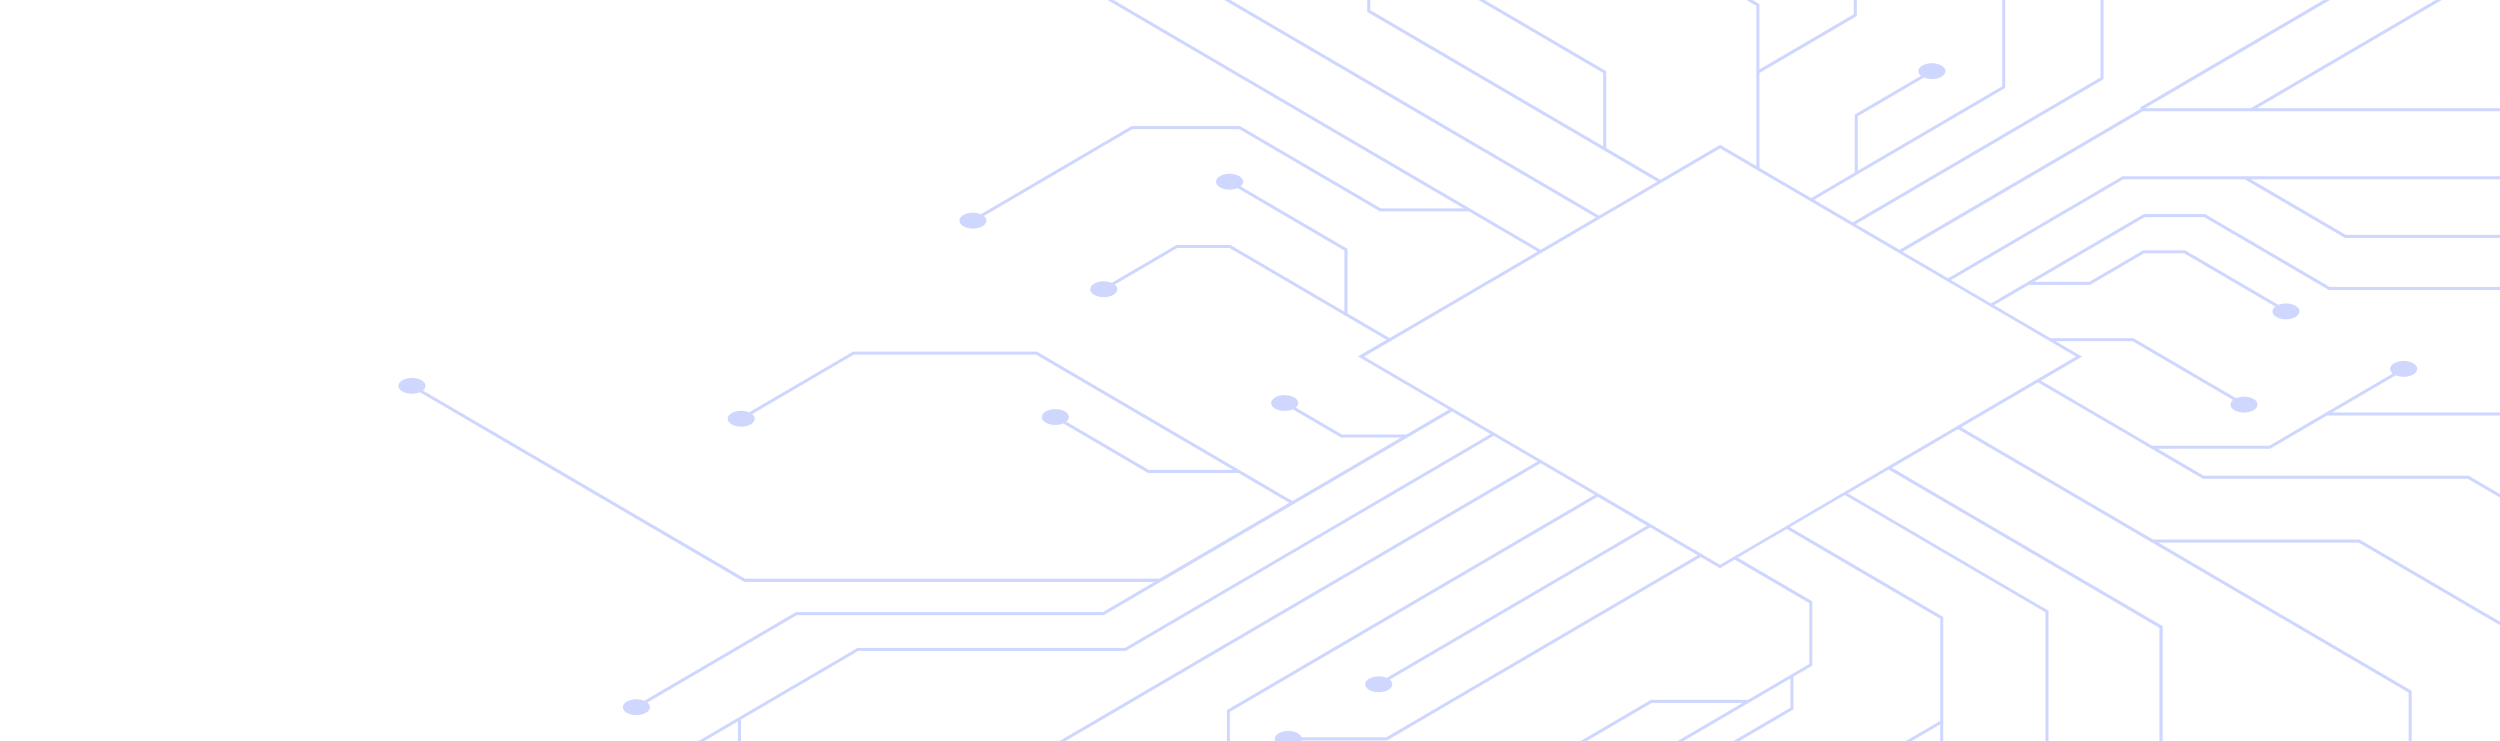 <svg width="1268" height="376" viewBox="0 0 1268 376" fill="none" xmlns="http://www.w3.org/2000/svg">
<path d="M1263.97 -306.815C1261.28 -308.395 1256.93 -308.395 1254.24 -306.815C1252.23 -305.63 1251.73 -303.896 1252.75 -302.448L1102.1 -214.355V-103.152L1065.39 -81.689V39.258L939.683 112.778L920.097 101.322L1017.03 44.635V-21.665L1016.64 -21.885L906.425 -86.341V-108.836L968.76 -145.289C971.447 -144.148 975.217 -144.28 977.643 -145.684C980.33 -147.265 980.33 -149.81 977.643 -151.369C974.957 -152.949 970.602 -152.949 967.915 -151.369C965.488 -149.942 965.272 -147.747 967.222 -146.167L904.887 -109.714V-85.42L905.277 -85.2L1015.5 -20.744V43.757L942.262 86.596V58.966L975.845 39.324C978.532 40.465 982.302 40.333 984.728 38.929C987.415 37.349 987.415 34.803 984.728 33.245C982.042 31.665 977.687 31.665 975 33.245C972.573 34.671 972.357 36.866 974.307 38.446L940.723 58.088V87.518L918.58 100.466L892.385 85.148V37.041L941.785 8.138V-25.111L941.395 -25.33L837.373 -86.166C839.323 -87.746 839.107 -89.941 836.68 -91.367C833.993 -92.947 829.638 -92.947 826.952 -91.367C824.265 -89.787 824.265 -87.241 826.952 -85.683C829.378 -84.256 833.148 -84.147 835.835 -85.288L940.225 -24.233V7.216L892.363 35.22V2.059L891.973 1.839L828.338 -35.382C830.288 -36.962 830.072 -39.157 827.645 -40.583C824.958 -42.163 820.603 -42.163 817.917 -40.583C815.23 -39.003 815.23 -36.457 817.917 -34.899C820.343 -33.472 824.113 -33.363 826.8 -34.504L890.825 2.937V84.204L872.43 73.451L842.118 91.183L814.667 75.118V36.098L814.277 35.878L741.693 -6.566V-43.348C743.188 -43.436 744.64 -43.809 745.788 -44.49C748.475 -46.07 748.475 -48.615 745.788 -50.174C743.102 -51.754 738.747 -51.754 736.06 -50.174C733.373 -48.593 733.373 -46.048 736.06 -44.49C737.208 -43.809 738.66 -43.458 740.155 -43.348V-5.666L740.545 -5.447L813.128 36.998V74.219L695.002 5.131V-68.104L759.07 -105.566H817.873L818.047 -105.676L918.948 -164.668C921.635 -163.527 925.405 -163.658 927.832 -165.063C930.518 -166.643 930.518 -169.189 927.832 -170.747C925.145 -172.327 920.79 -172.327 918.103 -170.747C915.677 -169.321 915.46 -167.126 917.41 -165.546L817.462 -107.103H761.735L947.093 -215.496C949.78 -214.355 953.55 -214.486 955.977 -215.891C958.663 -217.471 958.663 -220.017 955.977 -221.575C953.29 -223.155 948.935 -223.155 946.248 -221.575C943.822 -220.149 943.605 -217.954 945.555 -216.374L693.463 -68.96V6.075L693.853 6.294L840.602 92.105L811.07 109.377L560.517 -37.138V-124.572L560.127 -124.791L474.912 -174.61C476.862 -176.19 476.645 -178.385 474.218 -179.811C471.532 -181.391 467.177 -181.391 464.49 -179.811C461.803 -178.231 461.803 -175.685 464.49 -174.127C466.917 -172.7 470.687 -172.591 473.373 -173.732L558.957 -123.672V-36.238L559.347 -36.018L809.51 110.277L781.387 126.714L533.607 -18.198H385.84L293.497 -72.208V-155.209C294.472 -155.407 295.382 -155.714 296.162 -156.153C298.848 -157.733 298.848 -160.279 296.162 -161.837C293.475 -163.417 289.12 -163.417 286.433 -161.837C283.747 -160.257 283.747 -157.711 286.433 -156.153C287.95 -155.275 289.987 -154.902 291.958 -155.012V-71.308L292.348 -71.089L385.45 -16.64H533.217L742.387 105.69H700.31L628.918 63.948H573.928L573.755 64.057L497.488 108.652C494.802 107.511 491.032 107.643 488.605 109.048C485.918 110.628 485.918 113.173 488.605 114.732C491.292 116.312 495.647 116.312 498.333 114.732C500.76 113.305 500.977 111.11 499.027 109.53L574.34 65.484H628.507L699.898 107.226H745.052L779.87 127.592L704.817 171.485L683.475 158.997V126.232L629.2 94.519C631.15 92.939 630.933 90.744 628.507 89.318C625.82 87.738 621.465 87.738 618.778 89.318C616.092 90.898 616.092 93.444 618.778 95.002C621.205 96.428 624.975 96.538 627.662 95.397L681.872 127.109V158.076L624.065 124.256H596.678L596.505 124.366L563.853 143.459C561.167 142.318 557.397 142.45 554.97 143.854C552.283 145.435 552.283 147.98 554.97 149.539C557.657 151.119 562.012 151.119 564.698 149.539C567.125 148.112 567.342 145.918 565.392 144.337L597.09 125.793H623.632L703.213 172.319L688.762 180.768L734.89 207.741L713.288 220.382H680.615L657.237 206.709C659.1 205.151 658.84 202.978 656.457 201.574C653.77 199.993 649.415 199.993 646.728 201.574C644.042 203.154 644.042 205.7 646.728 207.258C649.177 208.684 653.012 208.794 655.72 207.609L680.203 221.918H710.623L655.525 254.135L525.915 178.332H432.64L432.467 178.442L379.947 209.145C377.26 208.004 373.49 208.136 371.063 209.54C368.377 211.12 368.377 213.666 371.063 215.224C373.75 216.804 378.105 216.804 380.792 215.224C383.218 213.798 383.435 211.603 381.485 210.023L433.052 179.869H525.482L625.452 238.334H582.66L540.843 213.885C542.793 212.305 542.577 210.111 540.15 208.684C537.463 207.104 533.108 207.104 530.422 208.684C527.735 210.264 527.735 212.81 530.422 214.368C532.848 215.795 536.618 215.905 539.305 214.763L582.248 239.892H628.117L653.965 255.013L588.163 293.485H377.845L214.5 198.062C216.45 196.482 216.233 194.287 213.807 192.861C211.12 191.281 206.765 191.281 204.078 192.861C201.392 194.441 201.392 196.987 204.078 198.545C206.505 199.971 210.275 200.081 212.962 198.94L377.477 295.153H585.52L559.412 310.428H403.737L403.563 310.537L326.798 355.44C324.112 354.298 320.342 354.43 317.915 355.835C315.228 357.415 315.228 359.961 317.915 361.519C320.602 363.099 324.957 363.099 327.643 361.519C330.07 360.093 330.287 357.898 328.337 356.318L404.17 311.986H559.845L560.018 311.876L736.45 208.706L756.037 220.162L570.548 328.643H434.893L434.72 328.753L270.877 424.571H43.875L0 398.894V400.693L43.463 426.107H271.288L271.462 425.997L374.292 365.864V401.461L306.518 441.096C303.832 439.955 300.062 440.087 297.635 441.492C294.948 443.072 294.948 445.618 297.635 447.176C300.322 448.756 304.677 448.756 307.363 447.176C309.79 445.749 310.007 443.555 308.057 441.974L375.83 402.339V365.162H375.483L435.327 330.158H570.982L571.155 330.048L757.597 221.018L779.848 234.032L418.102 445.574V483.804H419.64V446.474L781.387 234.932L808.882 251.019L622.288 360.136V379.647L589.203 399.003V443.884L525.048 481.412C522.362 480.271 518.592 480.403 516.165 481.807C515.19 482.378 514.562 483.08 514.302 483.826H527.713C527.518 483.278 527.15 482.773 526.587 482.312L590.742 444.784V399.903L622.288 381.446V453.299L640.9 464.184L607.317 483.848H610.393L642.395 465.128L674.397 483.848H677.473L623.762 452.443V361.08L810.355 251.962L835.38 266.601L703.322 343.83C700.635 342.689 696.865 342.821 694.438 344.225C691.752 345.805 691.752 348.351 694.438 349.909C697.125 351.489 701.48 351.489 704.167 349.909C706.593 348.483 706.81 346.288 704.86 344.708L836.918 267.479L861.077 281.612L703.105 373.984H660.183C659.923 373.238 659.295 372.514 658.298 371.922C655.612 370.341 651.257 370.341 648.57 371.922C645.883 373.502 645.883 376.047 648.57 377.606C651.257 379.186 655.612 379.186 658.298 377.606C659.295 377.013 659.923 376.289 660.183 375.543H703.517L703.69 375.433L862.593 282.512L872.343 288.218L879.84 283.829L917.692 305.951V336.763L886.427 355.045V354.957H837.352L837.178 355.067L783.337 386.56C780.65 385.419 776.88 385.55 774.453 386.955C771.767 388.535 771.767 391.081 774.453 392.639C777.14 394.219 781.495 394.219 784.182 392.639C786.608 391.212 786.825 389.018 784.875 387.438L837.763 356.515H883.892L791.96 410.262C789.252 409.033 785.373 409.121 782.882 410.569C780.195 412.149 780.195 414.695 782.882 416.253C785.568 417.833 789.923 417.833 792.61 416.253C794.972 414.871 795.253 412.742 793.455 411.162L908.115 344.115V358.929L839.908 398.828V426.985L784.377 459.466C781.69 458.325 777.92 458.456 775.493 459.861C772.807 461.441 772.807 463.987 775.493 465.545C778.18 467.125 782.535 467.125 785.222 465.545C787.648 464.118 787.865 461.924 785.915 460.344L841.447 427.863V399.706L909.653 359.807V343.194L919.208 337.597V304.985L881.357 282.863L906.23 268.313L984.1 313.851V365.623L931.212 396.545C928.503 395.316 924.625 395.404 922.133 396.853C919.447 398.433 919.447 400.979 922.133 402.537C924.82 404.117 929.175 404.117 931.862 402.537C934.223 401.154 934.505 399.025 932.707 397.445L984.078 367.401V409.23L943.497 432.976V483.76H945.035V433.876L984.078 411.03V483.738H985.617V312.93L907.747 267.391L935.675 251.063L1037.47 310.581V452.355L1086.39 480.973V483.848H1087.93V480.161L1039 451.543V309.769L937.213 250.251L957.905 238.136L1095.27 318.46V439.407L1215.44 509H1219.35L1096.94 438.529V317.582L959.573 237.258L993.113 217.638L1221.67 351.292V411.469L1300 457.271V455.471L1223.21 410.569V350.392L1094.67 275.204H1196.33L1300 335.842V334.042L1196.74 273.646H1092L994.673 216.739L1033.67 193.936L1117.33 242.855H1251.66L1300 271.122V269.322L1289.41 263.133H1300V261.575H1286.74L1252.07 241.297H1117.74L1094.32 227.602H1151.43L1151.61 227.492L1180.25 210.747H1299.59L1299.98 210.989V209.189H1182.89L1215.13 190.337C1217.82 191.478 1221.59 191.346 1224.02 189.942C1226.7 188.362 1226.7 185.816 1224.02 184.258C1221.33 182.678 1216.97 182.678 1214.29 184.258C1211.86 185.684 1211.64 187.879 1213.59 189.459L1150.98 226.088H1091.61L1035.15 193.08L1056.01 180.878L1042.58 173.021H1081.6L1132.6 202.846C1130.65 204.427 1130.87 206.621 1133.3 208.048C1135.98 209.628 1140.34 209.628 1143.03 208.048C1145.71 206.468 1145.71 203.922 1143.03 202.364C1140.6 200.937 1136.83 200.827 1134.14 201.969L1082.01 171.485H1039.91L1011.36 154.784L1028.91 144.513H1060.04L1087.43 128.492H1107.86L1154.01 155.486C1151.93 157.066 1152.1 159.327 1154.57 160.775C1157.26 162.355 1161.61 162.355 1164.3 160.775C1166.99 159.195 1166.99 156.649 1164.3 155.091C1161.92 153.708 1158.26 153.555 1155.57 154.608L1108.27 126.956H1087.02L1059.63 142.977H1031.57L1087.71 110.145H1118.02L1181.2 147.081H1299.96V145.522H1181.61L1118.43 108.587H1087.3L1087.13 108.696L1009.82 153.906L989.538 142.055L1076.9 90.964H1138.52L1189.35 120.679H1299.98V119.121H1189.78L1141.62 90.964H1299.98V89.406H1076.51L1076.34 89.515L988.043 141.155L964.99 127.68L1086.8 56.442H1299.98V54.884H1144.63L1299.98 -35.974V-37.774L1141.55 54.884H1087.93L1203.41 -12.645V-27.525L1258.68 -59.83C1261.37 -58.689 1265.14 -58.821 1267.57 -60.225C1270.25 -61.805 1270.25 -64.351 1267.57 -65.909C1264.88 -67.489 1260.52 -67.489 1257.84 -65.909C1255.41 -64.483 1255.19 -62.288 1257.14 -60.708L1227.05 -43.107V-83.905L1300 -126.701V-128.5L1225.51 -84.937V-42.339L1201.87 -28.513V-13.633L1085.44 54.467L1085.83 55.147L963.452 126.714L941.2 113.7L1066.91 40.18V-80.767L1300 -217.098V-218.898L1103.64 -104.052V-213.455L1253.94 -301.35C1254.05 -301.284 1254.13 -301.197 1254.24 -301.131C1256.93 -299.551 1261.28 -299.551 1263.97 -301.131C1266.66 -302.711 1266.66 -305.257 1263.97 -306.815ZM1052.98 180.834L872.408 286.44L691.86 180.856L872.43 75.25L1052.98 180.834Z" fill="#889CFF" fill-opacity="0.4"/>
</svg>
